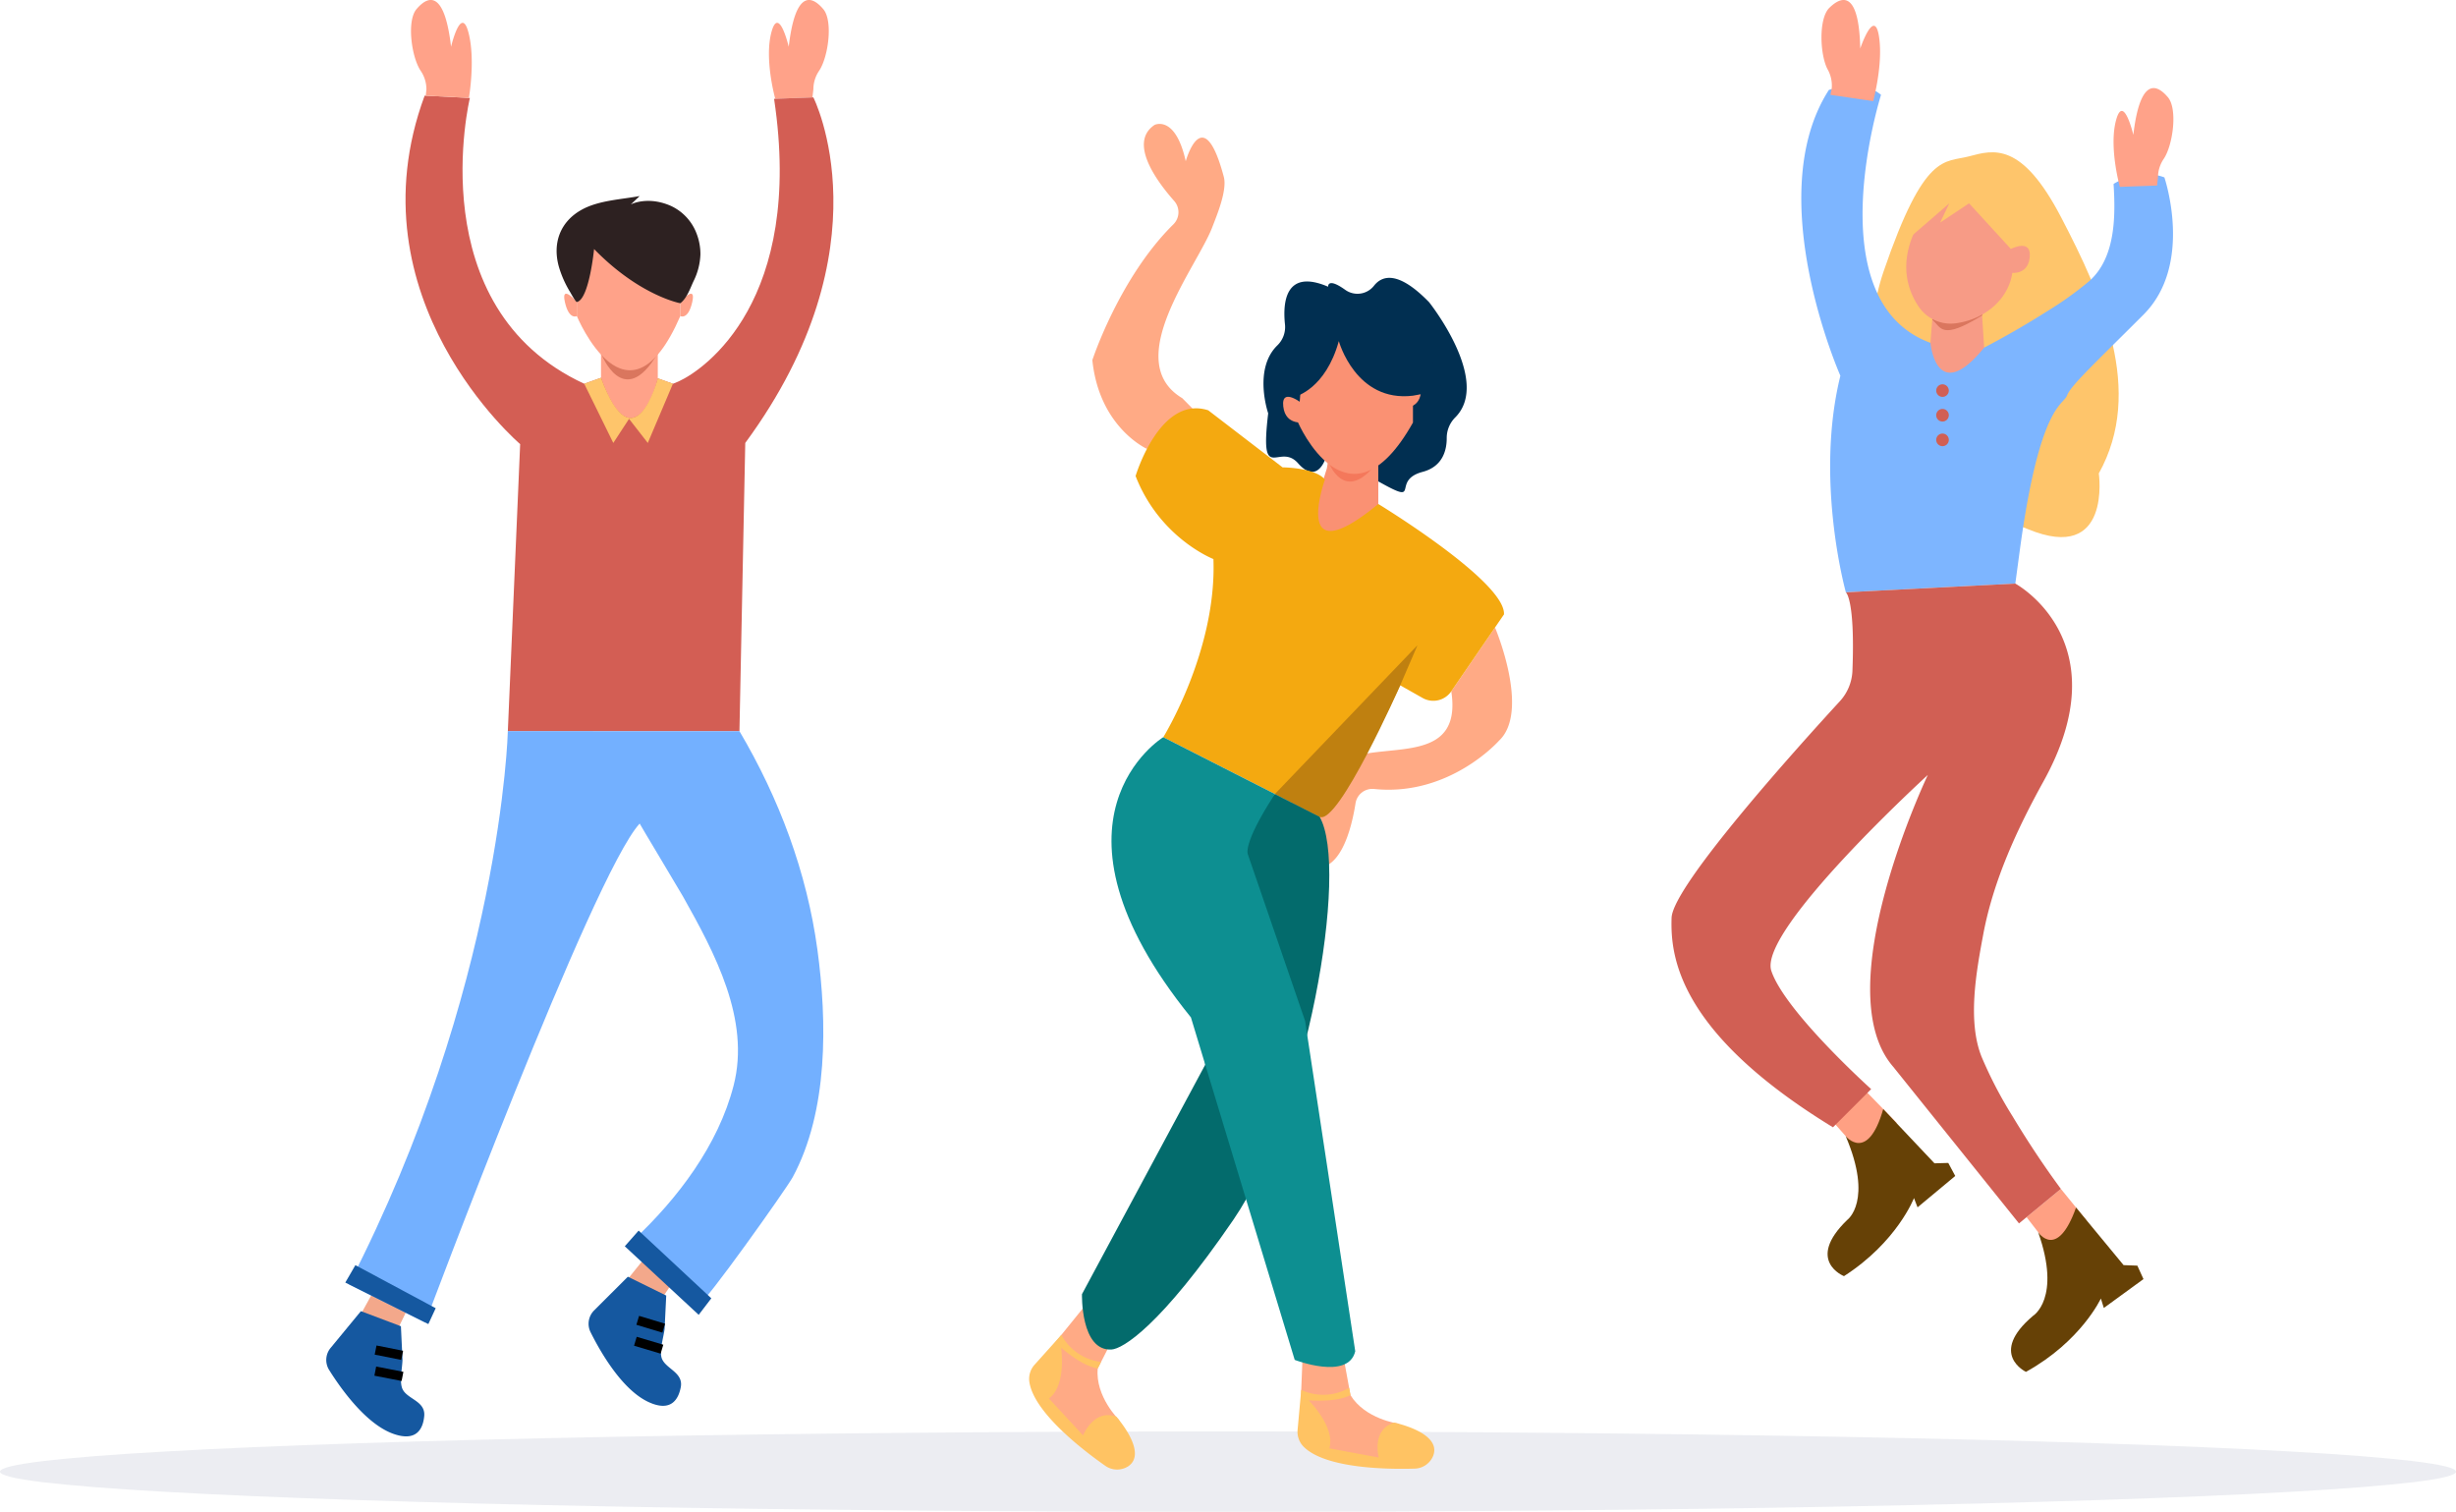 <svg xmlns="http://www.w3.org/2000/svg" width="959.75" height="590.784" viewBox="0 0 959.75 590.784">
  <g id="Group_82896" data-name="Group 82896" transform="translate(-2263.523 -1150.249)">
    <g id="Group_82575" data-name="Group 82575" transform="translate(2263.523 1709.585)" opacity="0.2">
      <g id="Group_82574" data-name="Group 82574">
        <g id="Group_82573" data-name="Group 82573">
          <g id="Group_82572" data-name="Group 82572">
            <g id="Group_82571" data-name="Group 82571">
              <ellipse id="Ellipse_372" data-name="Ellipse 372" cx="479.875" cy="15.724" rx="479.875" ry="15.724" fill="#9fa6bc"/>
            </g>
          </g>
        </g>
      </g>
    </g>
    <g id="Group_82586" data-name="Group 82586" transform="translate(2665.672 1661.57)">
      <g id="Group_82580" data-name="Group 82580" transform="translate(0.571)">
        <g id="Group_82579" data-name="Group 82579">
          <g id="Group_82578" data-name="Group 82578">
            <g id="Group_82577" data-name="Group 82577">
              <g id="Group_82576" data-name="Group 82576">
                <path id="Path_11997" data-name="Path 11997" d="M3431.143,2603.043l-12-11.414-18.522,22.87s-4.748,2.963.963,9.917l24.682,25.133s9.192-5.437,7.063-14.407c0,0-9.348-9.145-8.312-20.09Z" transform="translate(-3398.767 -2591.63)" fill="#ffaa85"/>
              </g>
            </g>
          </g>
        </g>
      </g>
      <g id="Group_82585" data-name="Group 82585" transform="translate(0 10.288)">
        <g id="Group_82584" data-name="Group 82584">
          <g id="Group_82583" data-name="Group 82583">
            <g id="Group_82582" data-name="Group 82582">
              <g id="Group_82581" data-name="Group 82581">
                <path id="Path_11998" data-name="Path 11998" d="M3431.224,2652.58c-8.872-3.143-12.965,7.346-12.965,7.346l-13.341-14.43c6.969-5.182,4.745-19.837,4.745-19.837,5.9,4.869,10.315,7.373,14.311,8.107l1.3-2.554a20.421,20.421,0,0,1-15.509-10.58l-10.4,11.587a8.273,8.273,0,0,0-2.155,6.454c1.463,12.254,21.757,27.549,29.635,33.061a8.033,8.033,0,0,0,8.985.289C3443.855,2666.715,3431.224,2652.58,3431.224,2652.58Z" transform="translate(-3397.156 -2620.632)" fill="#ffc363"/>
              </g>
            </g>
          </g>
        </g>
      </g>
    </g>
    <g id="Group_82597" data-name="Group 82597" transform="translate(2770.567 1681.371)">
      <g id="Group_82591" data-name="Group 82591" transform="translate(0.598)">
        <g id="Group_82590" data-name="Group 82590">
          <g id="Group_82589" data-name="Group 82589">
            <g id="Group_82588" data-name="Group 82588">
              <g id="Group_82587" data-name="Group 82587">
                <path id="Path_11999" data-name="Path 11999" d="M3712.187,2648.192l-16.323-.743-1.125,28.169s-2.035,5.214,6.7,7.374l34.811,5.391s4.117-9.854-2.952-15.771c0,0-12.961-1.742-18.674-11.135Z" transform="translate(-3694.533 -2647.449)" fill="#ffaa85"/>
              </g>
            </g>
          </g>
        </g>
      </g>
      <g id="Group_82596" data-name="Group 82596" transform="translate(0 11.202)">
        <g id="Group_82595" data-name="Group 82595">
          <g id="Group_82594" data-name="Group 82594">
            <g id="Group_82593" data-name="Group 82593">
              <g id="Group_82592" data-name="Group 82592">
                <path id="Path_12000" data-name="Path 12000" d="M3730.594,2692.6c-8.99,2.784-6,13.639-6,13.639l-19.321-3.592c2.488-8.321-8.056-18.739-8.056-18.739,7.636.379,12.677-.257,16.319-2.056l-.518-2.825a20.334,20.334,0,0,1-18.721.789l-1.413,15.5a8.3,8.3,0,0,0,2.139,6.485c8.508,8.939,33.906,9.067,43.512,8.776a8.032,8.032,0,0,0,7.374-5.14C3749.171,2696.379,3730.594,2692.6,3730.594,2692.6Z" transform="translate(-3692.847 -2679.028)" fill="#ffc363"/>
              </g>
            </g>
          </g>
        </g>
      </g>
    </g>
    <g id="Group_82688" data-name="Group 82688" transform="translate(2916.701 1150.249)">
      <g id="Group_82602" data-name="Group 82602" transform="translate(78.269 59.504)">
        <g id="Group_82601" data-name="Group 82601">
          <g id="Group_82600" data-name="Group 82600">
            <g id="Group_82599" data-name="Group 82599">
              <g id="Group_82598" data-name="Group 82598">
                <path id="Path_12001" data-name="Path 12001" d="M4344.823,1460.8s-30.812-49.429-14.764-96.29,23.751-42.368,33.38-44.935,20.542-5.777,35.949,23.751c16.1,30.856,32.688,68,14.764,100.142,0,0,5.136,35.306-27.6,21.826S4344.823,1460.8,4344.823,1460.8Z" transform="translate(-4325.427 -1317.987)" fill="#fec56b"/>
              </g>
            </g>
          </g>
        </g>
      </g>
      <g id="Group_82607" data-name="Group 82607" transform="translate(99.598 114.014)">
        <g id="Group_82606" data-name="Group 82606">
          <g id="Group_82605" data-name="Group 82605">
            <g id="Group_82604" data-name="Group 82604">
              <g id="Group_82603" data-name="Group 82603">
                <path id="Path_12002" data-name="Path 12002" d="M4388.258,1477.661l-2.707,33.872h23.755l-2.572-39.885Z" transform="translate(-4385.552 -1471.647)" fill="#f79b86"/>
              </g>
            </g>
          </g>
        </g>
      </g>
      <g id="Group_82612" data-name="Group 82612" transform="translate(50.725 33.679)">
        <g id="Group_82611" data-name="Group 82611">
          <g id="Group_82610" data-name="Group 82610">
            <g id="Group_82609" data-name="Group 82609">
              <g id="Group_82608" data-name="Group 82608">
                <path id="Path_12003" data-name="Path 12003" d="M4298.25,1345.466s2.221,24.973,21,1.865c8.388-4.375,16.612-9.127,24.6-14.188a133.185,133.185,0,0,0,16.348-11.7c10.422-9.073,10.417-25.422,9.617-38.06,0,0,9.746-6.407,19.856-2.555,0,0,11.571,33.9-8.167,53.638s-28.421,27.723-29.865,31.574-10.591,3.37-18.294,59.215l-1.926,14.291-66.216,3.412s-12.255-43.7-2.146-84.62c0,0-31.132-70.288-4.493-111.691,0,0,13.159-4.333,20.38,1.926C4278.94,1248.575,4253.477,1329.1,4298.25,1345.466Z" transform="translate(-4247.783 -1245.188)" fill="#7db5ff"/>
              </g>
            </g>
          </g>
        </g>
      </g>
      <g id="Group_82617" data-name="Group 82617" transform="translate(58.614 0)">
        <g id="Group_82616" data-name="Group 82616">
          <g id="Group_82615" data-name="Group 82615">
            <g id="Group_82614" data-name="Group 82614">
              <g id="Group_82613" data-name="Group 82613">
                <path id="Path_12004" data-name="Path 12004" d="M4273.53,1187.309l.492-2.432a12.9,12.9,0,0,0-1.543-7.427c-3.073-5.6-3.687-19.928.623-24.143,5.86-5.733,11.621-4.938,12.072,15.9,0,0,5.373-15.934,7.253-5.118s-2.2,25.664-2.2,25.664Z" transform="translate(-4270.022 -1150.249)" fill="#ffa289"/>
              </g>
            </g>
          </g>
        </g>
      </g>
      <g id="Group_82622" data-name="Group 82622" transform="translate(172.754 34.428)">
        <g id="Group_82621" data-name="Group 82621">
          <g id="Group_82620" data-name="Group 82620">
            <g id="Group_82619" data-name="Group 82619">
              <g id="Group_82618" data-name="Group 82618">
                <path id="Path_12005" data-name="Path 12005" d="M4608.766,1285.37l.367-3.147a12.909,12.909,0,0,1,2.234-7.248c3.585-5.283,5.544-19.493,1.649-24.1-5.3-6.258-11.105-6.008-13.512,14.693,0,0-3.852-16.368-6.74-5.777s1.471,26.1,1.471,26.1Z" transform="translate(-4591.775 -1247.299)" fill="#ffa289"/>
              </g>
            </g>
          </g>
        </g>
      </g>
      <g id="Group_82627" data-name="Group 82627" transform="translate(131.418 96.072)">
        <g id="Group_82626" data-name="Group 82626">
          <g id="Group_82625" data-name="Group 82625">
            <g id="Group_82624" data-name="Group 82624">
              <g id="Group_82623" data-name="Group 82623">
                <path id="Path_12006" data-name="Path 12006" d="M4476.468,1422.278s8.2-4.323,7.342,3.38-8.559,5.777-8.559,5.777Z" transform="translate(-4475.251 -1421.069)" fill="#f79b86"/>
              </g>
            </g>
          </g>
        </g>
      </g>
      <g id="Group_82632" data-name="Group 82632" transform="translate(128.333 98.023)">
        <g id="Group_82631" data-name="Group 82631">
          <g id="Group_82630" data-name="Group 82630">
            <g id="Group_82629" data-name="Group 82629">
              <g id="Group_82628" data-name="Group 82628">
                <path id="Path_12007" data-name="Path 12007" d="M4466.555,1426.571" transform="translate(-4466.555 -1426.571)" fill="#f79b86"/>
              </g>
            </g>
          </g>
        </g>
      </g>
      <g id="Group_82637" data-name="Group 82637" transform="translate(138.756 464.571)">
        <g id="Group_82636" data-name="Group 82636">
          <g id="Group_82635" data-name="Group 82635">
            <g id="Group_82634" data-name="Group 82634">
              <g id="Group_82633" data-name="Group 82633">
                <path id="Path_12008" data-name="Path 12008" d="M4495.938,2470.893l13.415,17.357,10.122-15.959-10.122-12.445Z" transform="translate(-4495.938 -2459.846)" fill="#ffa083"/>
              </g>
            </g>
          </g>
        </g>
      </g>
      <g id="Group_82642" data-name="Group 82642" transform="translate(132.68 471.856)">
        <g id="Group_82641" data-name="Group 82641">
          <g id="Group_82640" data-name="Group 82640">
            <g id="Group_82639" data-name="Group 82639">
              <g id="Group_82638" data-name="Group 82638">
                <path id="Path_12009" data-name="Path 12009" d="M4489.416,2490.007s7.373,11.219,14.81-9.624l18.574,22.5,5.379.2,2.394,5.258-15.492,11.285-1.158-3.7s-7.718,16.739-29.266,28.667c0,0-14.826-7,2.735-21.876C4487.392,2522.707,4498.6,2515.979,4489.416,2490.007Z" transform="translate(-4478.809 -2480.383)" fill="#664106"/>
              </g>
            </g>
          </g>
        </g>
      </g>
      <g id="Group_82647" data-name="Group 82647" transform="translate(61.006 424.037)">
        <g id="Group_82646" data-name="Group 82646">
          <g id="Group_82645" data-name="Group 82645">
            <g id="Group_82644" data-name="Group 82644">
              <g id="Group_82643" data-name="Group 82643">
                <path id="Path_12010" data-name="Path 12010" d="M4276.764,2357.474l14.507,16.455,12.486-13.612-14.319-14.733Z" transform="translate(-4276.764 -2345.584)" fill="#ffa083"/>
              </g>
            </g>
          </g>
        </g>
      </g>
      <g id="Group_82652" data-name="Group 82652" transform="translate(61.004 433.365)">
        <g id="Group_82651" data-name="Group 82651">
          <g id="Group_82650" data-name="Group 82650">
            <g id="Group_82649" data-name="Group 82649">
              <g id="Group_82648" data-name="Group 82648">
                <path id="Path_12011" data-name="Path 12011" d="M4283.826,2382.455s8.6,10.7,14.675-10.575l20.033,21.209,5.38-.152,2.729,5.092-14.731,12.262-1.395-3.622s-6.622,17.2-27.354,30.5c0,0-15.248-6.031,1.316-22.007C4284.479,2415.158,4294.665,2407.78,4283.826,2382.455Z" transform="translate(-4276.76 -2371.88)" fill="#664106"/>
              </g>
            </g>
          </g>
        </g>
      </g>
      <g id="Group_82657" data-name="Group 82657" transform="translate(0 228.039)">
        <g id="Group_82656" data-name="Group 82656">
          <g id="Group_82655" data-name="Group 82655">
            <g id="Group_82654" data-name="Group 82654">
              <g id="Group_82653" data-name="Group 82653">
                <path id="Path_12012" data-name="Path 12012" d="M4172.934,1796.489s3.656,2.6,2.571,30.638a18.728,18.728,0,0,1-4.936,11.944c-15.506,16.87-65.33,72.024-65.737,84.625-.481,14.924,2.408,44.772,63.067,81.843l14.924-14.924s-33.739-30.33-39.015-46.217,61.161-76.547,61.161-76.547-39.958,83.768-13.479,114.1l49.1,61.141,16.369-13.48c-6.805-9.218-13.155-18.83-19.047-28.653a164.742,164.742,0,0,1-11.918-22.92c-5.6-13.892-2.12-33.265.638-47.932,3.98-21.173,13.233-41.109,23.588-59.847,30.33-54.882-11.072-77.18-11.072-77.18Z" transform="translate(-4104.792 -1793.077)" fill="#d15f54"/>
              </g>
            </g>
          </g>
        </g>
      </g>
      <g id="Group_82662" data-name="Group 82662" transform="translate(103.449 150.165)">
        <g id="Group_82661" data-name="Group 82661">
          <g id="Group_82660" data-name="Group 82660">
            <g id="Group_82659" data-name="Group 82659">
              <g id="Group_82658" data-name="Group 82658">
                <circle id="Ellipse_373" data-name="Ellipse 373" cx="2.461" cy="2.461" r="2.461" fill="#d15f54"/>
              </g>
            </g>
          </g>
        </g>
      </g>
      <g id="Group_82667" data-name="Group 82667" transform="translate(103.449 159.794)">
        <g id="Group_82666" data-name="Group 82666">
          <g id="Group_82665" data-name="Group 82665">
            <g id="Group_82664" data-name="Group 82664">
              <g id="Group_82663" data-name="Group 82663">
                <path id="Path_12013" data-name="Path 12013" d="M4401.331,1603.16a2.461,2.461,0,1,1-2.46-2.461A2.461,2.461,0,0,1,4401.331,1603.16Z" transform="translate(-4396.409 -1600.699)" fill="#d15f54"/>
              </g>
            </g>
          </g>
        </g>
      </g>
      <g id="Group_82672" data-name="Group 82672" transform="translate(103.449 169.423)">
        <g id="Group_82671" data-name="Group 82671">
          <g id="Group_82670" data-name="Group 82670">
            <g id="Group_82669" data-name="Group 82669">
              <g id="Group_82668" data-name="Group 82668">
                <path id="Path_12014" data-name="Path 12014" d="M4401.331,1630.3a2.461,2.461,0,1,1-2.46-2.461A2.46,2.46,0,0,1,4401.331,1630.3Z" transform="translate(-4396.409 -1627.843)" fill="#d15f54"/>
              </g>
            </g>
          </g>
        </g>
      </g>
      <g id="Group_82677" data-name="Group 82677" transform="translate(101.935 114.334)">
        <g id="Group_82676" data-name="Group 82676">
          <g id="Group_82675" data-name="Group 82675">
            <g id="Group_82674" data-name="Group 82674">
              <g id="Group_82673" data-name="Group 82673">
                <path id="Path_12015" data-name="Path 12015" d="M4392.14,1483.188c3.5,2.969,3.409,8.223,19.53-1.762l-.684-8.875-18.477,6.014Z" transform="translate(-4392.14 -1472.551)" fill="#da765e"/>
              </g>
            </g>
          </g>
        </g>
      </g>
      <g id="Group_82682" data-name="Group 82682" transform="translate(91.749 73.284)">
        <g id="Group_82681" data-name="Group 82681">
          <g id="Group_82680" data-name="Group 82680">
            <g id="Group_82679" data-name="Group 82679">
              <g id="Group_82678" data-name="Group 82678">
                <path id="Path_12016" data-name="Path 12016" d="M4404.649,1382.509c2.871,14.35-8.2,25.568-21.848,27.36a15.077,15.077,0,0,1-14.464-6.416c-5.729-8.407-10.586-24.552,10.634-46.621h20.542S4404.641,1382.464,4404.649,1382.509Z" transform="translate(-4363.429 -1356.832)" fill="#f79b86"/>
              </g>
            </g>
          </g>
        </g>
      </g>
      <g id="Group_82687" data-name="Group 82687" transform="translate(90.175 64.895)">
        <g id="Group_82686" data-name="Group 82686">
          <g id="Group_82685" data-name="Group 82685">
            <g id="Group_82684" data-name="Group 82684">
              <g id="Group_82683" data-name="Group 82683">
                <path id="Path_12017" data-name="Path 12017" d="M4358.99,1363.67l18.4-15.94-3.608,7.549,11.312-7.549,16.354,17.84,1.841-28.748-26.319-3.638Z" transform="translate(-4358.99 -1333.185)" fill="#fec56b"/>
              </g>
            </g>
          </g>
        </g>
      </g>
    </g>
    <g id="Group_82829" data-name="Group 82829" transform="translate(2391.019 1150.249)">
      <g id="Group_82693" data-name="Group 82693" transform="translate(10.37 503.106)">
        <g id="Group_82692" data-name="Group 82692">
          <g id="Group_82691" data-name="Group 82691">
            <g id="Group_82690" data-name="Group 82690">
              <g id="Group_82689" data-name="Group 82689">
                <path id="Path_12018" data-name="Path 12018" d="M2661.068,2568.474l-8.91,16.085,17.277.753,5.7-11.685Z" transform="translate(-2652.158 -2568.474)" fill="#f3a88b"/>
              </g>
            </g>
          </g>
        </g>
      </g>
      <g id="Group_82717" data-name="Group 82717" transform="translate(0 512.341)">
        <g id="Group_82698" data-name="Group 82698">
          <g id="Group_82697" data-name="Group 82697">
            <g id="Group_82696" data-name="Group 82696">
              <g id="Group_82695" data-name="Group 82695">
                <g id="Group_82694" data-name="Group 82694">
                  <path id="Path_12019" data-name="Path 12019" d="M2636.463,2594.507l-11.709,14.215a7.372,7.372,0,0,0-.707,8.766c4.64,7.408,14.477,21.249,25.215,24.995,9.188,3.2,11.512-2.3,11.947-6.981.575-6.22-7.383-6.606-8.732-11.206-.884-3.015.171-7.694.244-10.869l-.621-13.027-15.637-5.892" transform="translate(-2622.927 -2594.507)" fill="#1558a0"/>
                </g>
              </g>
            </g>
          </g>
        </g>
        <g id="Group_82707" data-name="Group 82707" transform="translate(18.924 13.414)">
          <g id="Group_82702" data-name="Group 82702" transform="translate(0.356 1.786)">
            <g id="Group_82701" data-name="Group 82701">
              <g id="Group_82700" data-name="Group 82700">
                <g id="Group_82699" data-name="Group 82699">
                  <line id="Line_74" data-name="Line 74" x1="10.391" y1="2.071" fill="#f3a88b"/>
                </g>
              </g>
            </g>
          </g>
          <g id="Group_82706" data-name="Group 82706">
            <g id="Group_82705" data-name="Group 82705">
              <g id="Group_82704" data-name="Group 82704">
                <g id="Group_82703" data-name="Group 82703">
                  <rect id="Rectangle_3973" data-name="Rectangle 3973" width="3.642" height="10.596" transform="translate(0 3.572) rotate(-78.726)"/>
                </g>
              </g>
            </g>
          </g>
        </g>
        <g id="Group_82716" data-name="Group 82716" transform="translate(18.807 21.64)">
          <g id="Group_82711" data-name="Group 82711" transform="translate(0.349 1.787)">
            <g id="Group_82710" data-name="Group 82710">
              <g id="Group_82709" data-name="Group 82709">
                <g id="Group_82708" data-name="Group 82708">
                  <line id="Line_75" data-name="Line 75" x1="10.639" y1="2.075" fill="#f3a88b"/>
                </g>
              </g>
            </g>
          </g>
          <g id="Group_82715" data-name="Group 82715">
            <g id="Group_82714" data-name="Group 82714">
              <g id="Group_82713" data-name="Group 82713">
                <g id="Group_82712" data-name="Group 82712">
                  <rect id="Rectangle_3974" data-name="Rectangle 3974" width="3.643" height="10.839" transform="translate(0 3.575) rotate(-78.963)"/>
                </g>
              </g>
            </g>
          </g>
        </g>
      </g>
      <g id="Group_82828" data-name="Group 82828" transform="translate(7.441 0)">
        <g id="Group_82722" data-name="Group 82722" transform="translate(165.552)">
          <g id="Group_82721" data-name="Group 82721">
            <g id="Group_82720" data-name="Group 82720">
              <g id="Group_82719" data-name="Group 82719">
                <g id="Group_82718" data-name="Group 82718">
                  <path id="Path_12020" data-name="Path 12020" d="M3127.572,1188.321l.367-3.146a12.907,12.907,0,0,1,2.234-7.249c3.585-5.283,5.544-19.493,1.65-24.1-5.3-6.258-11.105-6.008-13.512,14.693,0,0-3.851-16.369-6.74-5.777s1.471,26.1,1.471,26.1Z" transform="translate(-3110.582 -1150.25)" fill="#ffa289"/>
                </g>
              </g>
            </g>
          </g>
        </g>
        <g id="Group_82827" data-name="Group 82827">
          <g id="Group_82727" data-name="Group 82727" transform="translate(99.924 136.148)">
            <g id="Group_82726" data-name="Group 82726">
              <g id="Group_82725" data-name="Group 82725">
                <g id="Group_82724" data-name="Group 82724">
                  <g id="Group_82723" data-name="Group 82723">
                    <rect id="Rectangle_3975" data-name="Rectangle 3975" width="22.189" height="28.997" fill="#ffa289"/>
                  </g>
                </g>
              </g>
            </g>
          </g>
          <g id="Group_82732" data-name="Group 82732" transform="translate(23.534 37.371)">
            <g id="Group_82731" data-name="Group 82731">
              <g id="Group_82730" data-name="Group 82730">
                <g id="Group_82729" data-name="Group 82729">
                  <g id="Group_82728" data-name="Group 82728">
                    <path id="Path_12021" data-name="Path 12021" d="M2869.617,1256.284l-15.353.556c11.795,78.773-27.1,105.753-37.24,110.393-1.448.663-2.29.941-2.29.941l-5.914-2.111c-2.454,10.611-11.848,28.881-22.189-.214l-6.56,2.325c-64.511-29.848-44.679-111.674-44.679-111.674l-17.681-.9c-29.367,79.435,37.326,136.167,37.326,136.167l-4.814,112.172h90.508L2843,1391.312C2899.33,1314.766,2869.617,1256.284,2869.617,1256.284Z" transform="translate(-2710.241 -1255.597)" fill="#d35e54"/>
                  </g>
                </g>
              </g>
            </g>
          </g>
          <g id="Group_82737" data-name="Group 82737" transform="translate(99.924 138.045)">
            <g id="Group_82736" data-name="Group 82736">
              <g id="Group_82735" data-name="Group 82735">
                <g id="Group_82734" data-name="Group 82734">
                  <g id="Group_82733" data-name="Group 82733">
                    <path id="Path_12022" data-name="Path 12022" d="M2925.58,1539.389s8.708,22.964,22.189,0Z" transform="translate(-2925.58 -1539.389)" fill="#da765e"/>
                  </g>
                </g>
              </g>
            </g>
          </g>
          <g id="Group_82742" data-name="Group 82742" transform="translate(90.476 95.066)">
            <g id="Group_82741" data-name="Group 82741">
              <g id="Group_82740" data-name="Group 82740">
                <g id="Group_82739" data-name="Group 82739">
                  <g id="Group_82738" data-name="Group 82738">
                    <path id="Path_12023" data-name="Path 12023" d="M2898.946,1446.675s19.738,47.661,40.44,0v-28.439h-40.44Z" transform="translate(-2898.946 -1418.236)" fill="#ffa289"/>
                  </g>
                </g>
              </g>
            </g>
          </g>
          <g id="Group_82747" data-name="Group 82747" transform="translate(130.915 114.759)">
            <g id="Group_82746" data-name="Group 82746">
              <g id="Group_82745" data-name="Group 82745">
                <g id="Group_82744" data-name="Group 82744">
                  <g id="Group_82743" data-name="Group 82743">
                    <path id="Path_12024" data-name="Path 12024" d="M3012.943,1476.959s6.282-7.222,4.677,0-4.677,5.536-4.677,5.536Z" transform="translate(-3012.943 -1473.749)" fill="#ffa289"/>
                  </g>
                </g>
              </g>
            </g>
          </g>
          <g id="Group_82752" data-name="Group 82752" transform="translate(85.536 114.759)">
            <g id="Group_82751" data-name="Group 82751">
              <g id="Group_82750" data-name="Group 82750">
                <g id="Group_82749" data-name="Group 82749">
                  <g id="Group_82748" data-name="Group 82748">
                    <path id="Path_12025" data-name="Path 12025" d="M2889.96,1476.959s-6.282-7.222-4.677,0,4.677,5.536,4.677,5.536Z" transform="translate(-2885.021 -1473.749)" fill="#ffa289"/>
                  </g>
                </g>
              </g>
            </g>
          </g>
          <g id="Group_82757" data-name="Group 82757" transform="translate(82.576 76.612)">
            <g id="Group_82756" data-name="Group 82756">
              <g id="Group_82755" data-name="Group 82755">
                <g id="Group_82754" data-name="Group 82754">
                  <g id="Group_82753" data-name="Group 82753">
                    <path id="Path_12026" data-name="Path 12026" d="M2884.577,1407.616c-.428.084-2.439-3.6-2.637-3.926a40.914,40.914,0,0,1-4.348-9.75c-2.624-9.215.4-17.751,9-22.45,6.577-3.6,15.266-3.937,22.54-5.277l-3.475,3.285c1.053-.574,7.252-3.1,15.544.5a19.459,19.459,0,0,1,10.2,10.942,22.1,22.1,0,0,1,1.472,8.1,25.489,25.489,0,0,1-2.7,10.452c-1.324,2.86-2.577,6.632-5.152,8.607,0,0-15.887-2.888-33.7-21.182C2891.317,1386.915,2889.391,1406.653,2884.577,1407.616Z" transform="translate(-2876.677 -1366.214)" fill="#2d2121"/>
                  </g>
                </g>
              </g>
            </g>
          </g>
          <g id="Group_82762" data-name="Group 82762" transform="translate(93.364 147.623)">
            <g id="Group_82761" data-name="Group 82761">
              <g id="Group_82760" data-name="Group 82760">
                <g id="Group_82759" data-name="Group 82759">
                  <g id="Group_82758" data-name="Group 82758">
                    <path id="Path_12027" data-name="Path 12027" d="M2913.649,1566.39l-6.56,2.325,11.362,23.138,6.152-9.415,7.329,9.415,9.82-23.138-5.914-2.111S2926.692,1601.594,2913.649,1566.39Z" transform="translate(-2907.089 -1566.39)" fill="#fec56b"/>
                  </g>
                </g>
              </g>
            </g>
          </g>
          <g id="Group_82767" data-name="Group 82767" transform="translate(25.679)">
            <g id="Group_82766" data-name="Group 82766">
              <g id="Group_82765" data-name="Group 82765">
                <g id="Group_82764" data-name="Group 82764">
                  <g id="Group_82763" data-name="Group 82763">
                    <path id="Path_12028" data-name="Path 12028" d="M2722.049,1187.643l.261-2.468a12.9,12.9,0,0,0-2.235-7.249c-3.585-5.283-5.544-19.493-1.65-24.1,5.3-6.258,11.106-6.008,13.513,14.693,0,0,3.851-16.369,6.74-5.777s.226,25.757.226,25.757Z" transform="translate(-2716.289 -1150.25)" fill="#ffa289"/>
                  </g>
                </g>
              </g>
            </g>
          </g>
          <g id="Group_82772" data-name="Group 82772" transform="translate(107.455 489.67)">
            <g id="Group_82771" data-name="Group 82771">
              <g id="Group_82770" data-name="Group 82770">
                <g id="Group_82769" data-name="Group 82769">
                  <g id="Group_82768" data-name="Group 82768">
                    <path id="Path_12029" data-name="Path 12029" d="M2957.909,2530.6l-11.1,13.749,14.9,6.032,5.784-8.693Z" transform="translate(-2946.811 -2530.601)" fill="#f3a88b"/>
                  </g>
                </g>
              </g>
            </g>
          </g>
          <g id="Group_82788" data-name="Group 82788" transform="translate(117.422 517.275)">
            <g id="Group_82777" data-name="Group 82777" transform="translate(0.11)">
              <g id="Group_82776" data-name="Group 82776">
                <g id="Group_82775" data-name="Group 82775">
                  <g id="Group_82774" data-name="Group 82774">
                    <g id="Group_82773" data-name="Group 82773">
                      <path id="Path_12030" data-name="Path 12030" d="M2975.217,2608.417" transform="translate(-2975.217 -2608.417)" fill="#f3a88b" stroke="#000" stroke-width="4"/>
                    </g>
                  </g>
                </g>
              </g>
            </g>
            <g id="Group_82782" data-name="Group 82782" transform="translate(9.753 1.916)">
              <g id="Group_82781" data-name="Group 82781">
                <g id="Group_82780" data-name="Group 82780">
                  <g id="Group_82779" data-name="Group 82779">
                    <g id="Group_82778" data-name="Group 82778">
                      <path id="Path_12031" data-name="Path 12031" d="M3002.4,2613.818" transform="translate(-3002.4 -2613.818)" fill="#f3a88b" stroke="#000" stroke-width="4"/>
                    </g>
                  </g>
                </g>
              </g>
            </g>
            <g id="Group_82787" data-name="Group 82787" transform="translate(0 7.634)">
              <g id="Group_82786" data-name="Group 82786">
                <g id="Group_82785" data-name="Group 82785">
                  <g id="Group_82784" data-name="Group 82784">
                    <g id="Group_82783" data-name="Group 82783">
                      <path id="Path_12032" data-name="Path 12032" d="M2974.906,2629.937" transform="translate(-2974.906 -2629.937)" fill="#f3a88b" stroke="#000" stroke-width="4"/>
                    </g>
                  </g>
                </g>
              </g>
            </g>
          </g>
          <g id="Group_82793" data-name="Group 82793" transform="translate(1.412 285.71)">
            <g id="Group_82792" data-name="Group 82792">
              <g id="Group_82791" data-name="Group 82791">
                <g id="Group_82790" data-name="Group 82790">
                  <g id="Group_82789" data-name="Group 82789">
                    <path id="Path_12033" data-name="Path 12033" d="M2709.985,1955.649s-2.407,100.136-62.1,216.16l29.848,14.925s65.473-175.236,83.77-194.979c-.061.053,15.809,26.488,16.9,28.437,12.388,22.055,26.446,48.128,19.806,73.936-5.976,23.229-21.833,44.191-39.119,60.35l26,24.553c1.3,1.1,33.8-44.623,36.222-49.118,13.894-25.747,13.489-60.646,9.646-88.9-4.111-30.222-14.978-59.158-30.463-85.363Z" transform="translate(-2647.881 -1955.649)" fill="#73b0ff"/>
                  </g>
                </g>
              </g>
            </g>
          </g>
          <g id="Group_82798" data-name="Group 82798" transform="translate(0 494.366)">
            <g id="Group_82797" data-name="Group 82797">
              <g id="Group_82796" data-name="Group 82796">
                <g id="Group_82795" data-name="Group 82795">
                  <g id="Group_82794" data-name="Group 82794">
                    <path id="Path_12034" data-name="Path 12034" d="M2647.844,2543.838l31.381,16.823-2.874,6.2-32.45-16.225Z" transform="translate(-2643.901 -2543.838)" fill="#1558a0"/>
                  </g>
                </g>
              </g>
            </g>
          </g>
          <g id="Group_82803" data-name="Group 82803" transform="translate(109.22 480.862)">
            <g id="Group_82802" data-name="Group 82802">
              <g id="Group_82801" data-name="Group 82801">
                <g id="Group_82800" data-name="Group 82800">
                  <g id="Group_82799" data-name="Group 82799">
                    <path id="Path_12035" data-name="Path 12035" d="M2957.194,2505.771l28.4,26.457-4.928,6.46-28.88-26.788Z" transform="translate(-2951.786 -2505.771)" fill="#1558a0"/>
                  </g>
                </g>
              </g>
            </g>
          </g>
          <g id="Group_82808" data-name="Group 82808" transform="translate(95.066 498.882)">
            <g id="Group_82807" data-name="Group 82807">
              <g id="Group_82806" data-name="Group 82806">
                <g id="Group_82805" data-name="Group 82805">
                  <g id="Group_82804" data-name="Group 82804">
                    <path id="Path_12036" data-name="Path 12036" d="M2927.232,2556.567l-13.025,13.02a7.371,7.371,0,0,0-1.549,8.657c3.9,7.821,12.361,22.546,22.687,27.31,8.836,4.076,11.681-1.18,12.565-5.8,1.173-6.135-6.712-7.287-7.611-12-.589-3.086.913-7.641,1.291-10.795l.638-13.027-15-7.372" transform="translate(-2911.885 -2556.567)" fill="#1558a0"/>
                  </g>
                </g>
              </g>
            </g>
          </g>
          <g id="Group_82817" data-name="Group 82817" transform="translate(113.749 514.185)">
            <g id="Group_82812" data-name="Group 82812" transform="translate(0.527 1.744)">
              <g id="Group_82811" data-name="Group 82811">
                <g id="Group_82810" data-name="Group 82810">
                  <g id="Group_82809" data-name="Group 82809">
                    <line id="Line_76" data-name="Line 76" x1="10.143" y1="3.063" fill="#f3a88b"/>
                  </g>
                </g>
              </g>
            </g>
            <g id="Group_82816" data-name="Group 82816">
              <g id="Group_82815" data-name="Group 82815">
                <g id="Group_82814" data-name="Group 82814">
                  <g id="Group_82813" data-name="Group 82813">
                    <rect id="Rectangle_3976" data-name="Rectangle 3976" width="3.644" height="10.595" transform="translate(0 3.488) rotate(-73.201)"/>
                  </g>
                </g>
              </g>
            </g>
          </g>
          <g id="Group_82826" data-name="Group 82826" transform="translate(112.839 522.36)">
            <g id="Group_82821" data-name="Group 82821" transform="translate(0.52 1.746)">
              <g id="Group_82820" data-name="Group 82820">
                <g id="Group_82819" data-name="Group 82819">
                  <g id="Group_82818" data-name="Group 82818">
                    <line id="Line_77" data-name="Line 77" x1="10.389" y1="3.091" fill="#f3a88b"/>
                  </g>
                </g>
              </g>
            </g>
            <g id="Group_82825" data-name="Group 82825" transform="translate(0 0)">
              <g id="Group_82824" data-name="Group 82824">
                <g id="Group_82823" data-name="Group 82823">
                  <g id="Group_82822" data-name="Group 82822">
                    <rect id="Rectangle_3977" data-name="Rectangle 3977" width="3.643" height="10.839" transform="translate(0 3.492) rotate(-73.428)"/>
                  </g>
                </g>
              </g>
            </g>
          </g>
        </g>
      </g>
    </g>
    <g id="Group_82834" data-name="Group 82834" transform="translate(2757.262 1258.826)">
      <g id="Group_82833" data-name="Group 82833" transform="translate(0)">
        <g id="Group_82832" data-name="Group 82832">
          <g id="Group_82831" data-name="Group 82831">
            <g id="Group_82830" data-name="Group 82830">
              <path id="Path_12037" data-name="Path 12037" d="M3679.487,1527.128s-3.241,10.059-10.632,1.638-15.051,8.919-11.672-19.518c0,0-5.988-17.323,3.639-26.6a9.977,9.977,0,0,0,2.912-8.239c-.853-8.177-.035-21.874,16.88-14.63,0,0-.412-3.867,6.7,1.235a8.209,8.209,0,0,0,11.232-1.644c3.255-4.1,9.559-5.847,21.523,6.466,0,0,24.448,30.659,10.263,44.966a11.322,11.322,0,0,0-3.381,8.02c.031,4.661-1.443,11.183-9.394,13.3-12.842,3.423.225,13.615-17.348,3.723S3679.487,1527.128,3679.487,1527.128Z" transform="translate(-3655.342 -1456.32)" fill="#012f51"/>
            </g>
          </g>
        </g>
      </g>
    </g>
    <g id="Group_82839" data-name="Group 82839" transform="translate(2774.005 1330.399)">
      <g id="Group_82838" data-name="Group 82838">
        <g id="Group_82837" data-name="Group 82837">
          <g id="Group_82836" data-name="Group 82836">
            <g id="Group_82835" data-name="Group 82835">
              <path id="Path_12038" data-name="Path 12038" d="M3710.552,1661.009l-8.013,25.665,28.129,4.975V1658.08h-19.625Z" transform="translate(-3702.539 -1658.08)" fill="#fa9173"/>
            </g>
          </g>
        </g>
      </g>
    </g>
    <g id="Group_82844" data-name="Group 82844" transform="translate(2690.388 1198.669)">
      <g id="Group_82843" data-name="Group 82843" transform="translate(0 0)">
        <g id="Group_82842" data-name="Group 82842">
          <g id="Group_82841" data-name="Group 82841">
            <g id="Group_82840" data-name="Group 82840">
              <path id="Path_12039" data-name="Path 12039" d="M3488.17,1413.721s-18.639-8.317-21.343-34.677c0,0,10.548-32.231,31.646-53.04a6.645,6.645,0,0,0,.347-9.146c-6.835-7.72-17.993-22.846-7.661-29.734,0,0,8.111-4.055,12.166,14.193,0,0,6.759-24.332,14.87,6.083,1.406,5.273-2.724,15.07-4.533,19.783-5.955,15.511-35.88,52.29-11.688,66.73l3.988,4.029Z" transform="translate(-3466.828 -1286.741)" fill="#ffaa85"/>
            </g>
          </g>
        </g>
      </g>
    </g>
    <g id="Group_82849" data-name="Group 82849" transform="translate(2766.558 1395.438)">
      <g id="Group_82848" data-name="Group 82848">
        <g id="Group_82847" data-name="Group 82847">
          <g id="Group_82846" data-name="Group 82846">
            <g id="Group_82845" data-name="Group 82845">
              <path id="Path_12040" data-name="Path 12040" d="M3762.735,1841.42s13.865,32.739,1.554,44.242c0,0-19.308,21.9-48.785,18.87a6.645,6.645,0,0,0-7.275,5.554c-1.6,10.186-6.168,28.419-18.058,24.834,0,0-8.29-3.674,3.2-18.417,0,0-23.068,10.274-4.773-15.34,3.172-4.441,13.357-7.491,18.144-9.095,15.753-5.28,43.155,2.15,38.9-25.7l11.591-16.917Z" transform="translate(-3681.547 -1841.42)" fill="#ffaa85"/>
            </g>
          </g>
        </g>
      </g>
    </g>
    <g id="Group_82860" data-name="Group 82860" transform="translate(2707.285 1309.799)">
      <g id="Group_82854" data-name="Group 82854" transform="translate(0 0)">
        <g id="Group_82853" data-name="Group 82853">
          <g id="Group_82852" data-name="Group 82852">
            <g id="Group_82851" data-name="Group 82851">
              <g id="Group_82850" data-name="Group 82850">
                <path id="Path_12041" data-name="Path 12041" d="M3588.458,1627.828s-13.62,37.954,20.849,9.566c0,0,49.79,30.3,49.114,43.144l-20.6,30.059a8.509,8.509,0,0,1-11.206,2.6l-8.75-4.946s-23.132,50.691-31.5,51.367l-61.091-31.091s20.952-33.794,19.6-69.616c0,0-20.953-8.11-30.415-32.442,0,0,9.462-31.766,28.387-25.683l29.063,22.3S3584.4,1623.1,3588.458,1627.828Z" transform="translate(-3514.459 -1600.01)" fill="#f4a910"/>
              </g>
            </g>
          </g>
        </g>
      </g>
      <g id="Group_82859" data-name="Group 82859" transform="translate(54.442 92.566)">
        <g id="Group_82858" data-name="Group 82858">
          <g id="Group_82857" data-name="Group 82857">
            <g id="Group_82856" data-name="Group 82856">
              <g id="Group_82855" data-name="Group 82855">
                <path id="Path_12042" data-name="Path 12042" d="M3667.928,1919.1l55.727-58.152-6.759,15.673h0s-24.289,55.039-31.5,51.367Z" transform="translate(-3667.928 -1860.949)" fill="#bf8010"/>
              </g>
            </g>
          </g>
        </g>
      </g>
    </g>
    <g id="Group_82865" data-name="Group 82865" transform="translate(2686.328 1460.518)">
      <g id="Group_82864" data-name="Group 82864" transform="translate(0)">
        <g id="Group_82863" data-name="Group 82863">
          <g id="Group_82862" data-name="Group 82862">
            <g id="Group_82861" data-name="Group 82861">
              <path id="Path_12043" data-name="Path 12043" d="M3466.924,2241.936c4.285-.239,18.924-8.787,47.627-50.691s45.447-137.2,33.695-157.48l-17.463-8.888-30.11,25.109,2.89,80.639-48.174,89.683S3454.8,2242.612,3466.924,2241.936Z" transform="translate(-3455.383 -2024.877)" fill="#036b6c"/>
            </g>
          </g>
        </g>
      </g>
    </g>
    <g id="Group_82870" data-name="Group 82870" transform="translate(2697.868 1438.315)">
      <g id="Group_82869" data-name="Group 82869" transform="translate(0 0)">
        <g id="Group_82868" data-name="Group 82868">
          <g id="Group_82867" data-name="Group 82867">
            <g id="Group_82866" data-name="Group 82866">
              <path id="Path_12044" data-name="Path 12044" d="M3508.146,1962.288s-52.043,31.766,10.814,109.493l40.553,133.825s20.953,8.111,23.656-3.379l-19.6-129.094-22.3-64.885s-2.637-3.582,10.51-23.757Z" transform="translate(-3487.915 -1962.288)" fill="#0d8f91"/>
            </g>
          </g>
        </g>
      </g>
    </g>
    <g id="Group_82875" data-name="Group 82875" transform="translate(2810.259 1299.941)">
      <g id="Group_82874" data-name="Group 82874">
        <g id="Group_82873" data-name="Group 82873">
          <g id="Group_82872" data-name="Group 82872">
            <g id="Group_82871" data-name="Group 82871">
              <path id="Path_12045" data-name="Path 12045" d="M3805.578,1575.237s8.573-7.145,7.717.559-8.559,5.777-8.559,5.777Z" transform="translate(-3804.736 -1572.221)" fill="#fa9173"/>
            </g>
          </g>
        </g>
      </g>
    </g>
    <g id="Group_82880" data-name="Group 82880" transform="translate(2764.93 1305.297)">
      <g id="Group_82879" data-name="Group 82879" transform="translate(0 0)">
        <g id="Group_82878" data-name="Group 82878">
          <g id="Group_82877" data-name="Group 82877">
            <g id="Group_82876" data-name="Group 82876">
              <path id="Path_12046" data-name="Path 12046" d="M3685.146,1590.495s-9.027-7.522-8.125.588,9.012,6.083,9.012,6.083Z" transform="translate(-3676.957 -1587.319)" fill="#fa9173"/>
            </g>
          </g>
        </g>
      </g>
    </g>
    <g id="Group_82885" data-name="Group 82885" transform="translate(2782.509 1330.399)">
      <g id="Group_82884" data-name="Group 82884" transform="translate(0 0)">
        <g id="Group_82883" data-name="Group 82883">
          <g id="Group_82882" data-name="Group 82882">
            <g id="Group_82881" data-name="Group 82881">
              <path id="Path_12047" data-name="Path 12047" d="M3726.511,1658.08s6.268,18.042,19.625,0Z" transform="translate(-3726.511 -1658.08)" fill="#f4785b"/>
            </g>
          </g>
        </g>
      </g>
    </g>
    <g id="Group_82890" data-name="Group 82890" transform="translate(2770.774 1281.526)">
      <g id="Group_82889" data-name="Group 82889" transform="translate(0)">
        <g id="Group_82888" data-name="Group 82888">
          <g id="Group_82887" data-name="Group 82887">
            <g id="Group_82886" data-name="Group 82886">
              <path id="Path_12048" data-name="Path 12048" d="M3696.1,1520.31l-2.664,33.843s19.56,45.113,44.9,0V1520.31Z" transform="translate(-3693.432 -1520.31)" fill="#fa9173"/>
            </g>
          </g>
        </g>
      </g>
    </g>
    <g id="Group_82895" data-name="Group 82895" transform="translate(2766.558 1267.992)">
      <g id="Group_82894" data-name="Group 82894">
        <g id="Group_82893" data-name="Group 82893">
          <g id="Group_82892" data-name="Group 82892">
            <g id="Group_82891" data-name="Group 82891">
              <path id="Path_12049" data-name="Path 12049" d="M3681.547,1514.863l3.246,4.47s11.7-2.869,16.9-21.628c0,0,6.588,24.063,28.977,21.325l11.238-2.062-9.462-30.542-40.215-4.266Z" transform="translate(-3681.547 -1482.16)" fill="#012f51"/>
            </g>
          </g>
        </g>
      </g>
    </g>
  </g>
</svg>
